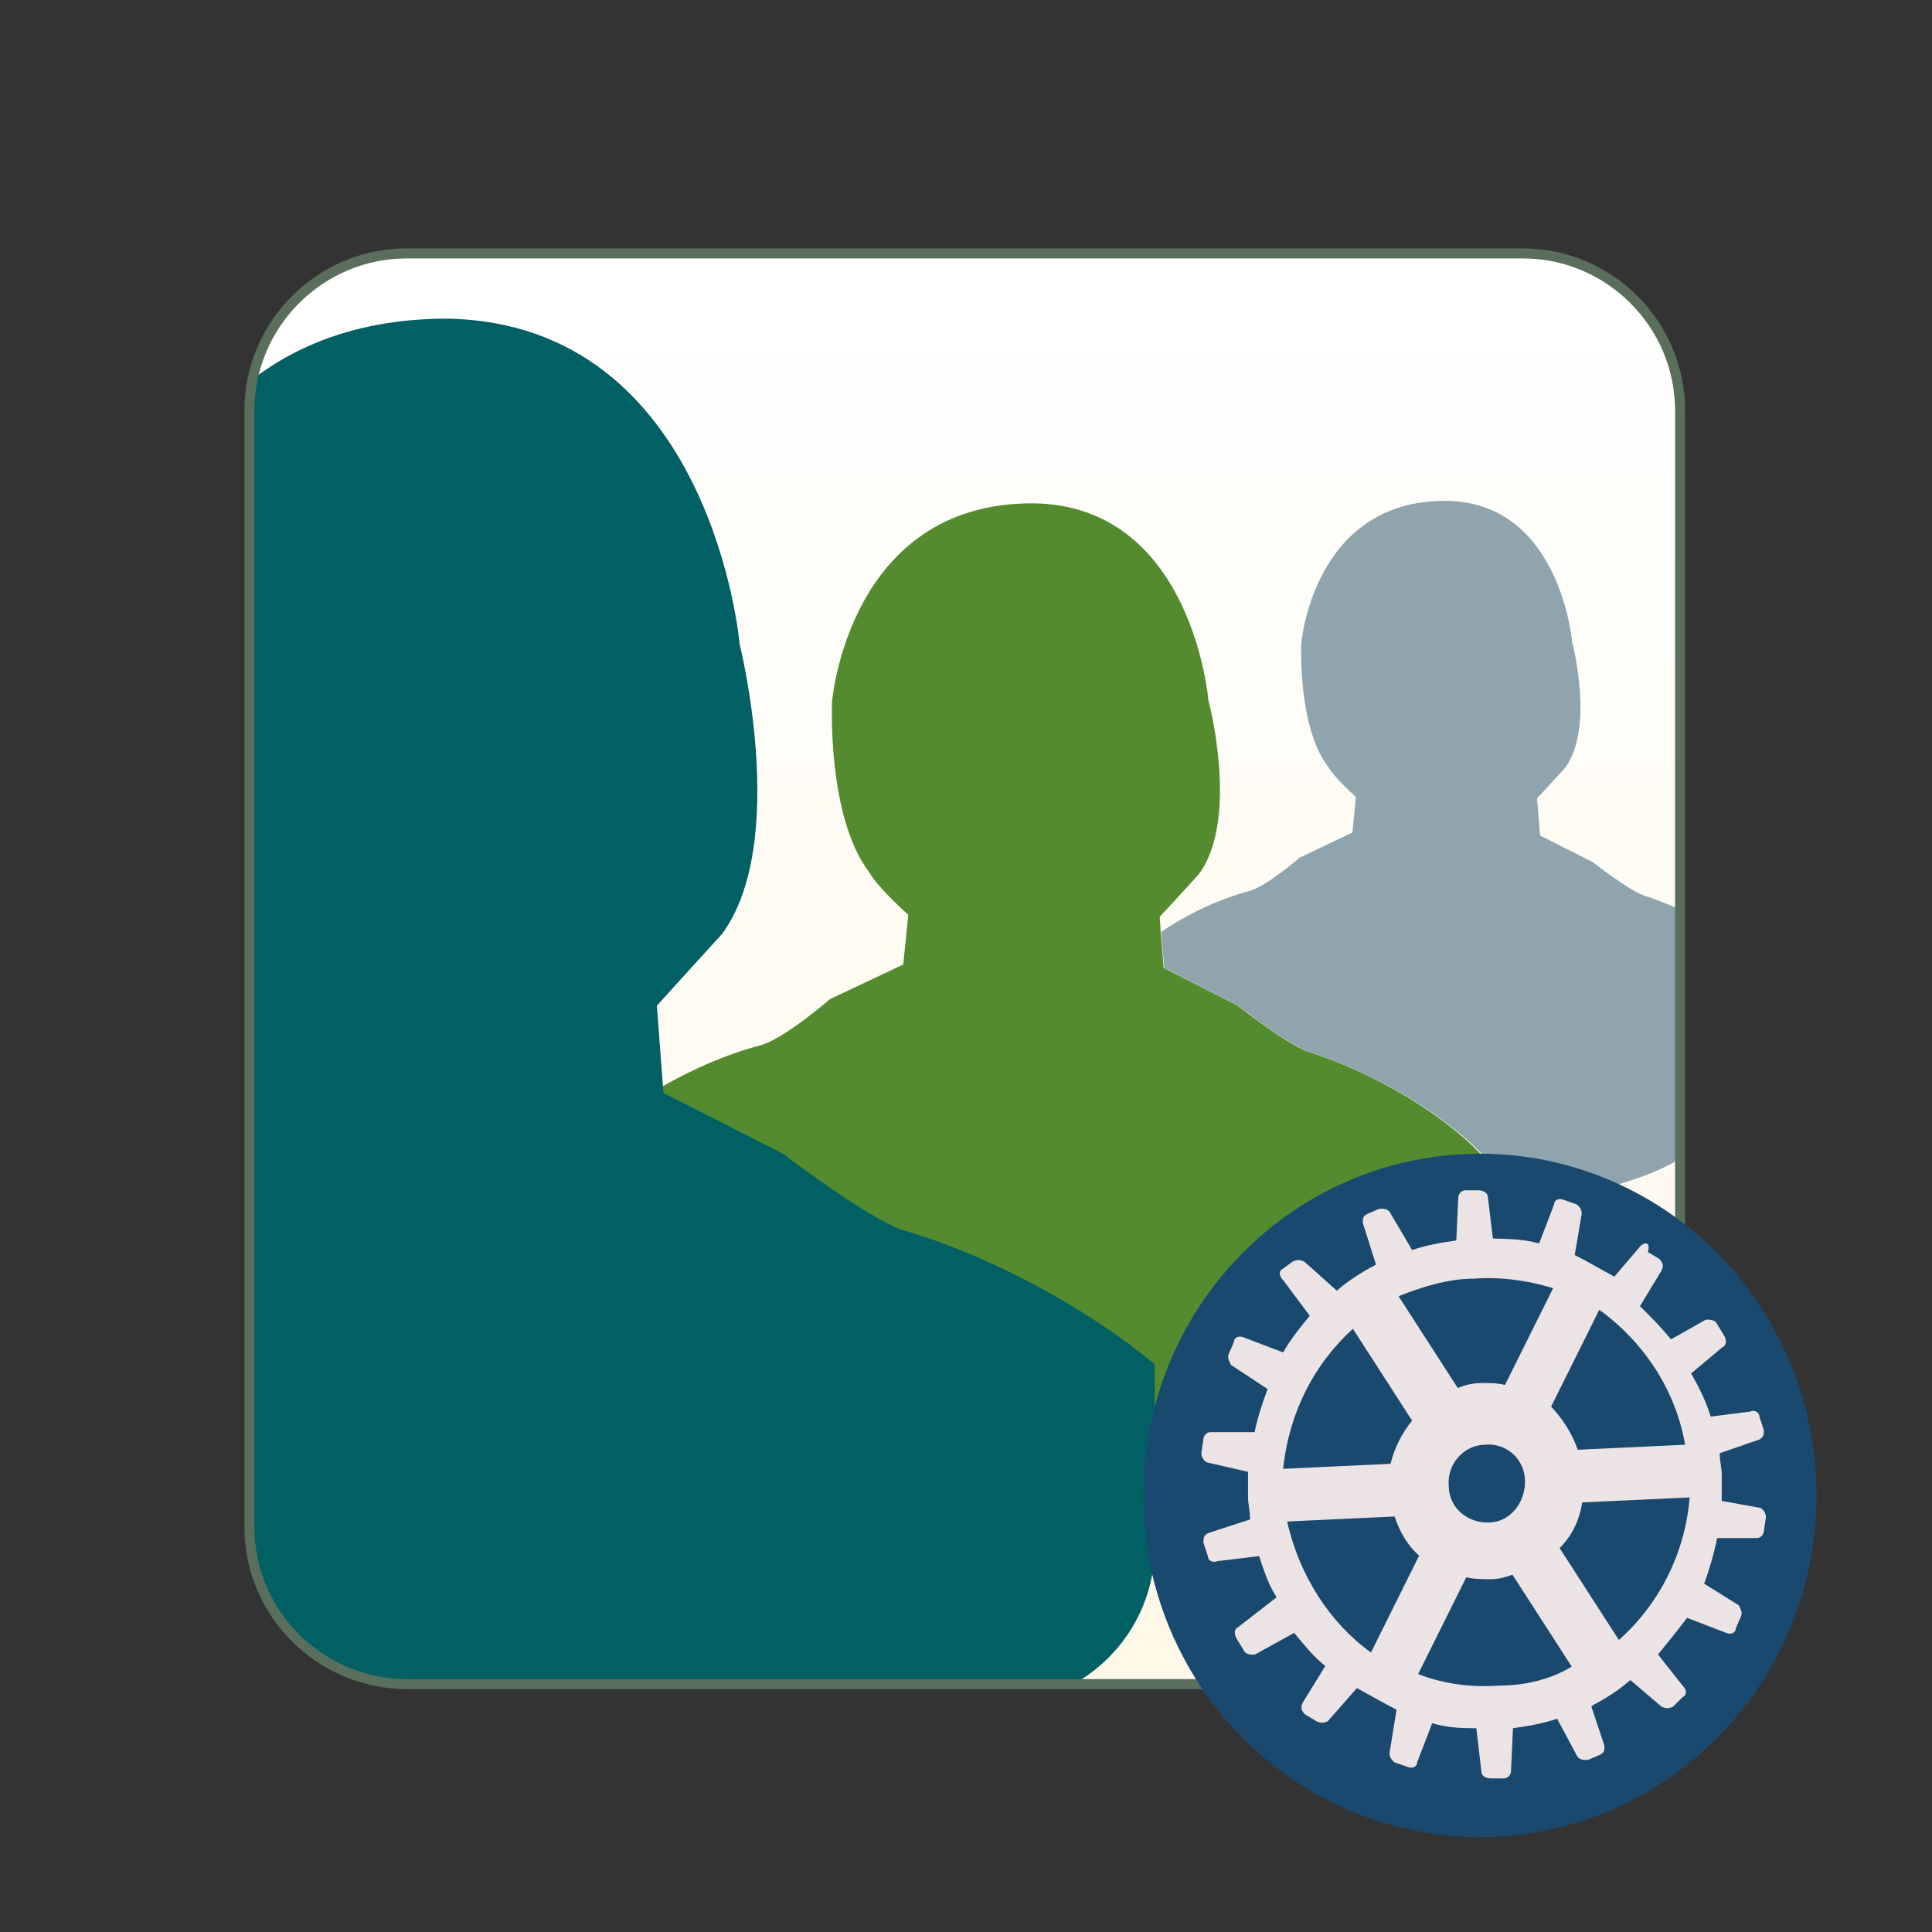 <?xml version="1.0" encoding="utf-8"?>
<!-- Generator: Adobe Illustrator 19.2.1, SVG Export Plug-In . SVG Version: 6.00 Build 0)  -->
<svg version="1.1" id="Layer_1" xmlns="http://www.w3.org/2000/svg" xmlns:xlink="http://www.w3.org/1999/xlink" x="0px" y="0px"
	 viewBox="0 0 385 385" style="enable-background:new 0 0 385 385;" xml:space="preserve">
<rect x="0" y="0" width="385" height="385" fill="#333333" stroke="none"/>
<style type="text/css">
	.st0{fill:url(#square_1_);}
	.st1{fill:#90A4AE;}
	.st2{fill:#558B2F;}
	.st3{fill:#016064;}
	.st4{fill:none;stroke:#5A6E5C;stroke-width:2;stroke-miterlimit:10;}
	.st5{fill:#19496E;}
	.st6{fill:#ECE3E4;}
</style>
<g>
	<linearGradient id="square_1_" gradientUnits="userSpaceOnUse" x1="192.25" y1="50.5" x2="192.25" y2="335.6">
		<stop  offset="0" style="stop-color:#FFFFFF"/>
		<stop  offset="1" style="stop-color:#FFF8E8"/>
	</linearGradient>
	<path id="square_16_" class="st0" d="M334.8,304.3c0,17.2-14.1,31.3-31.3,31.3H81c-17.3-0.1-31.3-14.1-31.3-31.3V81.8
		c0-17.2,14.1-31.3,31.3-31.3h222.5c17.2,0,31.3,14.1,31.3,31.3"/>
	<path class="st1" d="M317.4,171.8l-10.5-5.3l-0.6-7.4c0,0,3.8-4.1,5.6-6.1c5.9-8,1.4-25,1.4-25s-2.3-28-25.2-28.2
		c-26.5-0.1-28.8,28.5-28.8,28.5s-0.7,16.5,5.3,24.4c1.4,2.4,5.6,6.1,5.6,6.1l-0.7,7.1l-10.5,5c0,0-6.8,5.9-10.2,6.7
		c-5.6,1.5-12,4.4-17.4,8.1l0.6,7.2l14.6,7.4c0,0,9.9,7.8,14.2,9.3c12.5,3.9,27.9,12.6,36.1,22.1c1.4,1.6,2.4,4.5,3.2,7.8
		c22.3-1.4,32.2-7,34.8-8.7v-49.5c-2.5-1.1-4.9-2.1-7.2-2.8C324.5,177.4,317.4,171.8,317.4,171.8z"/>
	<path class="st2" d="M260.7,209.6c-4.3-1.5-14.2-9.3-14.2-9.3l-14.6-7.4l-0.6-7.2l-0.2-3c0,0,5.3-5.7,7.8-8.5
		c8.2-11.1,1.9-34.7,1.9-34.7s-3.2-38.9-35-39.2c-36.8-0.1-40,39.6-40,39.6s-1,22.9,7.4,33.9c1.9,3.3,7.8,8.5,7.8,8.5l-1,9.9
		l-14.6,6.9c0,0-9.4,8.2-14.2,9.3c-6.1,1.6-12.9,4.5-19.2,8.1l0.1,1.4l8.9,4.5l14.9,7.6c0,0,16.5,12.6,23.8,15.2
		c16.4,4.7,36,14.9,50.2,26.7h0.1v21.8c30.7-3.2,41.6-12,41.6-12s13.1-4,19.6-8.2c6.5-4.3,11.1-13.1,11.1-13.1s-0.3-12-2.4-20.8
		c-0.8-3.3-1.8-6.2-3.2-7.8C288.6,222.2,273.2,213.5,260.7,209.6z"/>
	<path class="st3" d="M230.1,308.2v-8.5v-6.1v-21.8H230c-14.2-11.8-33.8-22-50.2-26.7c-7.3-2.6-23.8-15.2-23.8-15.2l-14.9-7.6
		l-8.9-4.5l-0.1-1.4l-1.2-16c0,0,8.6-9.5,13-14.3c13.4-18.3,3.5-57.7,3.5-57.7s-5.5-64-58.3-64.9c-16.8,0-29.4,4.9-38.8,12.1
		c-0.4,2-0.6,4.1-0.6,6.2v222.5c0,17.2,14,31.2,31.3,31.3h132.9C223.5,330.3,230.1,320,230.1,308.2z"/>
</g>
<path id="square_20_" class="st4" d="M49.7,304.3V81.8c0-17.2,14.1-31.3,31.3-31.3h222.5c17.2,0,31.3,14.1,31.3,31.3v222.5
	c0,17.2-14.1,31.3-31.3,31.3H81C63.7,335.5,49.7,321.5,49.7,304.3z"/>
<g id="Layer_3">
	<g id="Gear">
		<ellipse class="st5" cx="294.9" cy="298" rx="67.1" ry="68.1"/>
		<path class="st6" d="M327,248.2l-5.3,6.2c-2.6-1.4-5.3-3-7.9-4.3l1.4-8.2c0-0.9-0.4-1.4-1-1.9l-2.6-0.9c-0.9-0.4-1.9,0-1.9,0.9
			l-3,7.8c-3-0.9-6.2-0.9-9.2-1l-1-8.2c0-0.9-0.9-1.4-1.9-1.4H292c-0.9,0-1.4,0.9-1.4,1.4l-0.4,8.6c-3,0.4-6.2,1-8.8,1.9l-4.3-7.3
			c-0.4-0.9-1.4-1-2.3-0.9l-2.3,1c-0.9,0.4-1,1-0.9,1.9l2.6,8.2c-2.6,1.4-5.3,3-7.8,5.2l-6.5-5.8c-0.9-0.4-1.4-0.4-2.3,0l-1.9,1.4
			c-0.9,0.4-0.9,1.4,0,2.3l5.3,7.1c-1.9,2.3-3.9,4.8-5.3,7.3l-7.9-3c-0.9-0.4-1.9,0-1.9,0.9l-1,2.3c-0.4,0.9,0,1.4,0.4,2.3l7.3,4.8
			c-1,2.7-1.9,5.3-2.6,8.6l0,0h-8.8c-0.9,0-1.4,0.9-1.4,1.4l-0.4,2.7c0,0.9,0.4,1.4,1,1.9l8.3,1.9c0,1.4,0,3,0,5.2
			c0,1,0.4,2.7,0.4,4.3l0,0l-8.3,2.7c-0.9,0.4-1,1-1,1.9l0.9,2.7c0,0.9,1,1.4,1.9,1l8.3-1c0.9,2.7,1.9,5.8,3.5,8.2l-7.6,5.9
			c-0.9,0.4-0.9,1.4-0.4,2.3l1.4,2.3c0.4,0.9,1.4,1,2.3,0.9l7.8-4.3c1.9,2.3,3.9,4.8,6.2,6.6l-4.5,7.3c-0.4,0.9-0.4,1.4,0.4,2.3
			l2.3,1.4c0.9,0.4,1.4,0.4,2.3,0l5.8-6.6c2.6,1.4,5.3,3,7.9,4.3l-1.4,8.6c0,0.9,0.4,1.4,1,1.9l2.6,0.9c0.9,0.4,1.9,0,1.9-0.9l3-7.8
			c3,0.9,5.8,1,8.8,1l1,8.6c0,0.9,0.9,1.4,1.9,1.4h2.6c0.9,0,1.4-0.9,1.4-1.4l0.4-8.6c3-0.4,6.2-1,8.8-1.9l3.9,7.3
			c0.4,0.9,1.4,1,2.3,0.9l2.3-1c0.9-0.4,1-1,0.9-1.9l-2.6-7.8c2.6-1.4,5.3-3,7.8-5.2l6.2,5.3c0.9,0.4,1.4,0.4,2.3,0l1.9-1.9
			c0.9-0.4,0.9-1.4,0-2.3l-4.9-6.2c1.9-2.3,3.9-4.8,5.8-7.3l7.8,3c0.9,0.4,1.9,0,1.9-0.9l1-2.3c0.4-0.9,0-1.4-0.4-2.3l-6.9-4.3
			c1-2.7,1.9-5.8,2.6-9.1h7.9c0.9,0,1.4-0.9,1.4-1.4l0.4-2.7c0-0.9-0.4-1.4-1-1.9l-7.8-1.4c0-1.4,0-3.5,0-5.2c0-1.4-0.4-2.7-0.4-4.3
			l7.8-2.7c0.9-0.4,1-1,1-1.9l-0.9-2.7c0-0.9-1-1.4-1.9-1l-7.8,1c-0.9-3-2.3-5.8-3.9-8.6l6.2-5.2c0.9-0.4,0.9-1.4,0.4-2.3l-1.4-2.3
			c-0.4-0.9-1.4-1-2.3-0.9l-6.9,3.9c-1.9-2.3-4.3-4.8-6.2-6.6l4.3-7.1c0.4-0.9,0.4-1.4-0.4-2.3l-2.3-1.4
			C328.9,247.5,327.9,247.5,327,248.2z M293.8,254.8c5.3-0.4,10.8,0.4,15.7,1.9l-9.6,19.3c-1.4-0.4-3-0.4-4.5-0.4
			c-1.9,0-3.5,0.4-4.9,1l-11.8-18.3C283,256.6,288.3,254.8,293.8,254.8z M322.6,326.8l-11.8-18.3c2.3-2.3,3.9-5.3,4.5-9.1l21.4-1
			C335.8,309.7,330.5,319.8,322.6,326.8z M269.6,264.8l11.8,18.3c-1.9,2.3-3.5,5.3-4.3,8.6l-21.4,1
			C256.9,281.3,262,271.7,269.6,264.8z M288.7,296.1c-0.4-4.3,3-8.2,7.3-8.2c4.3-0.4,7.9,3,7.9,7.3s-3,8.2-7.3,8.2
			C292.5,303.5,288.7,300.5,288.7,296.1z M256.5,303.2l21.4-1c1,3,2.6,5.8,4.9,7.8l-9.6,19.3C265.1,323.5,258.9,314,256.5,303.2z
			 M298.7,335.9c-5.8,0.4-11.2-0.4-16.1-2.3l9.6-19.3c1.4,0.4,3.5,0.4,4.9,0.4s3-0.4,4.3-0.9l11.8,18.3
			C309.2,334.6,304,335.9,298.7,335.9z M335.8,287.9l-21.4,1c-1-3-3-6.2-5.3-8.6l9.6-19.3C327.5,267.4,333.9,276.9,335.8,287.9z"/>
	</g>
</g>
</svg>

